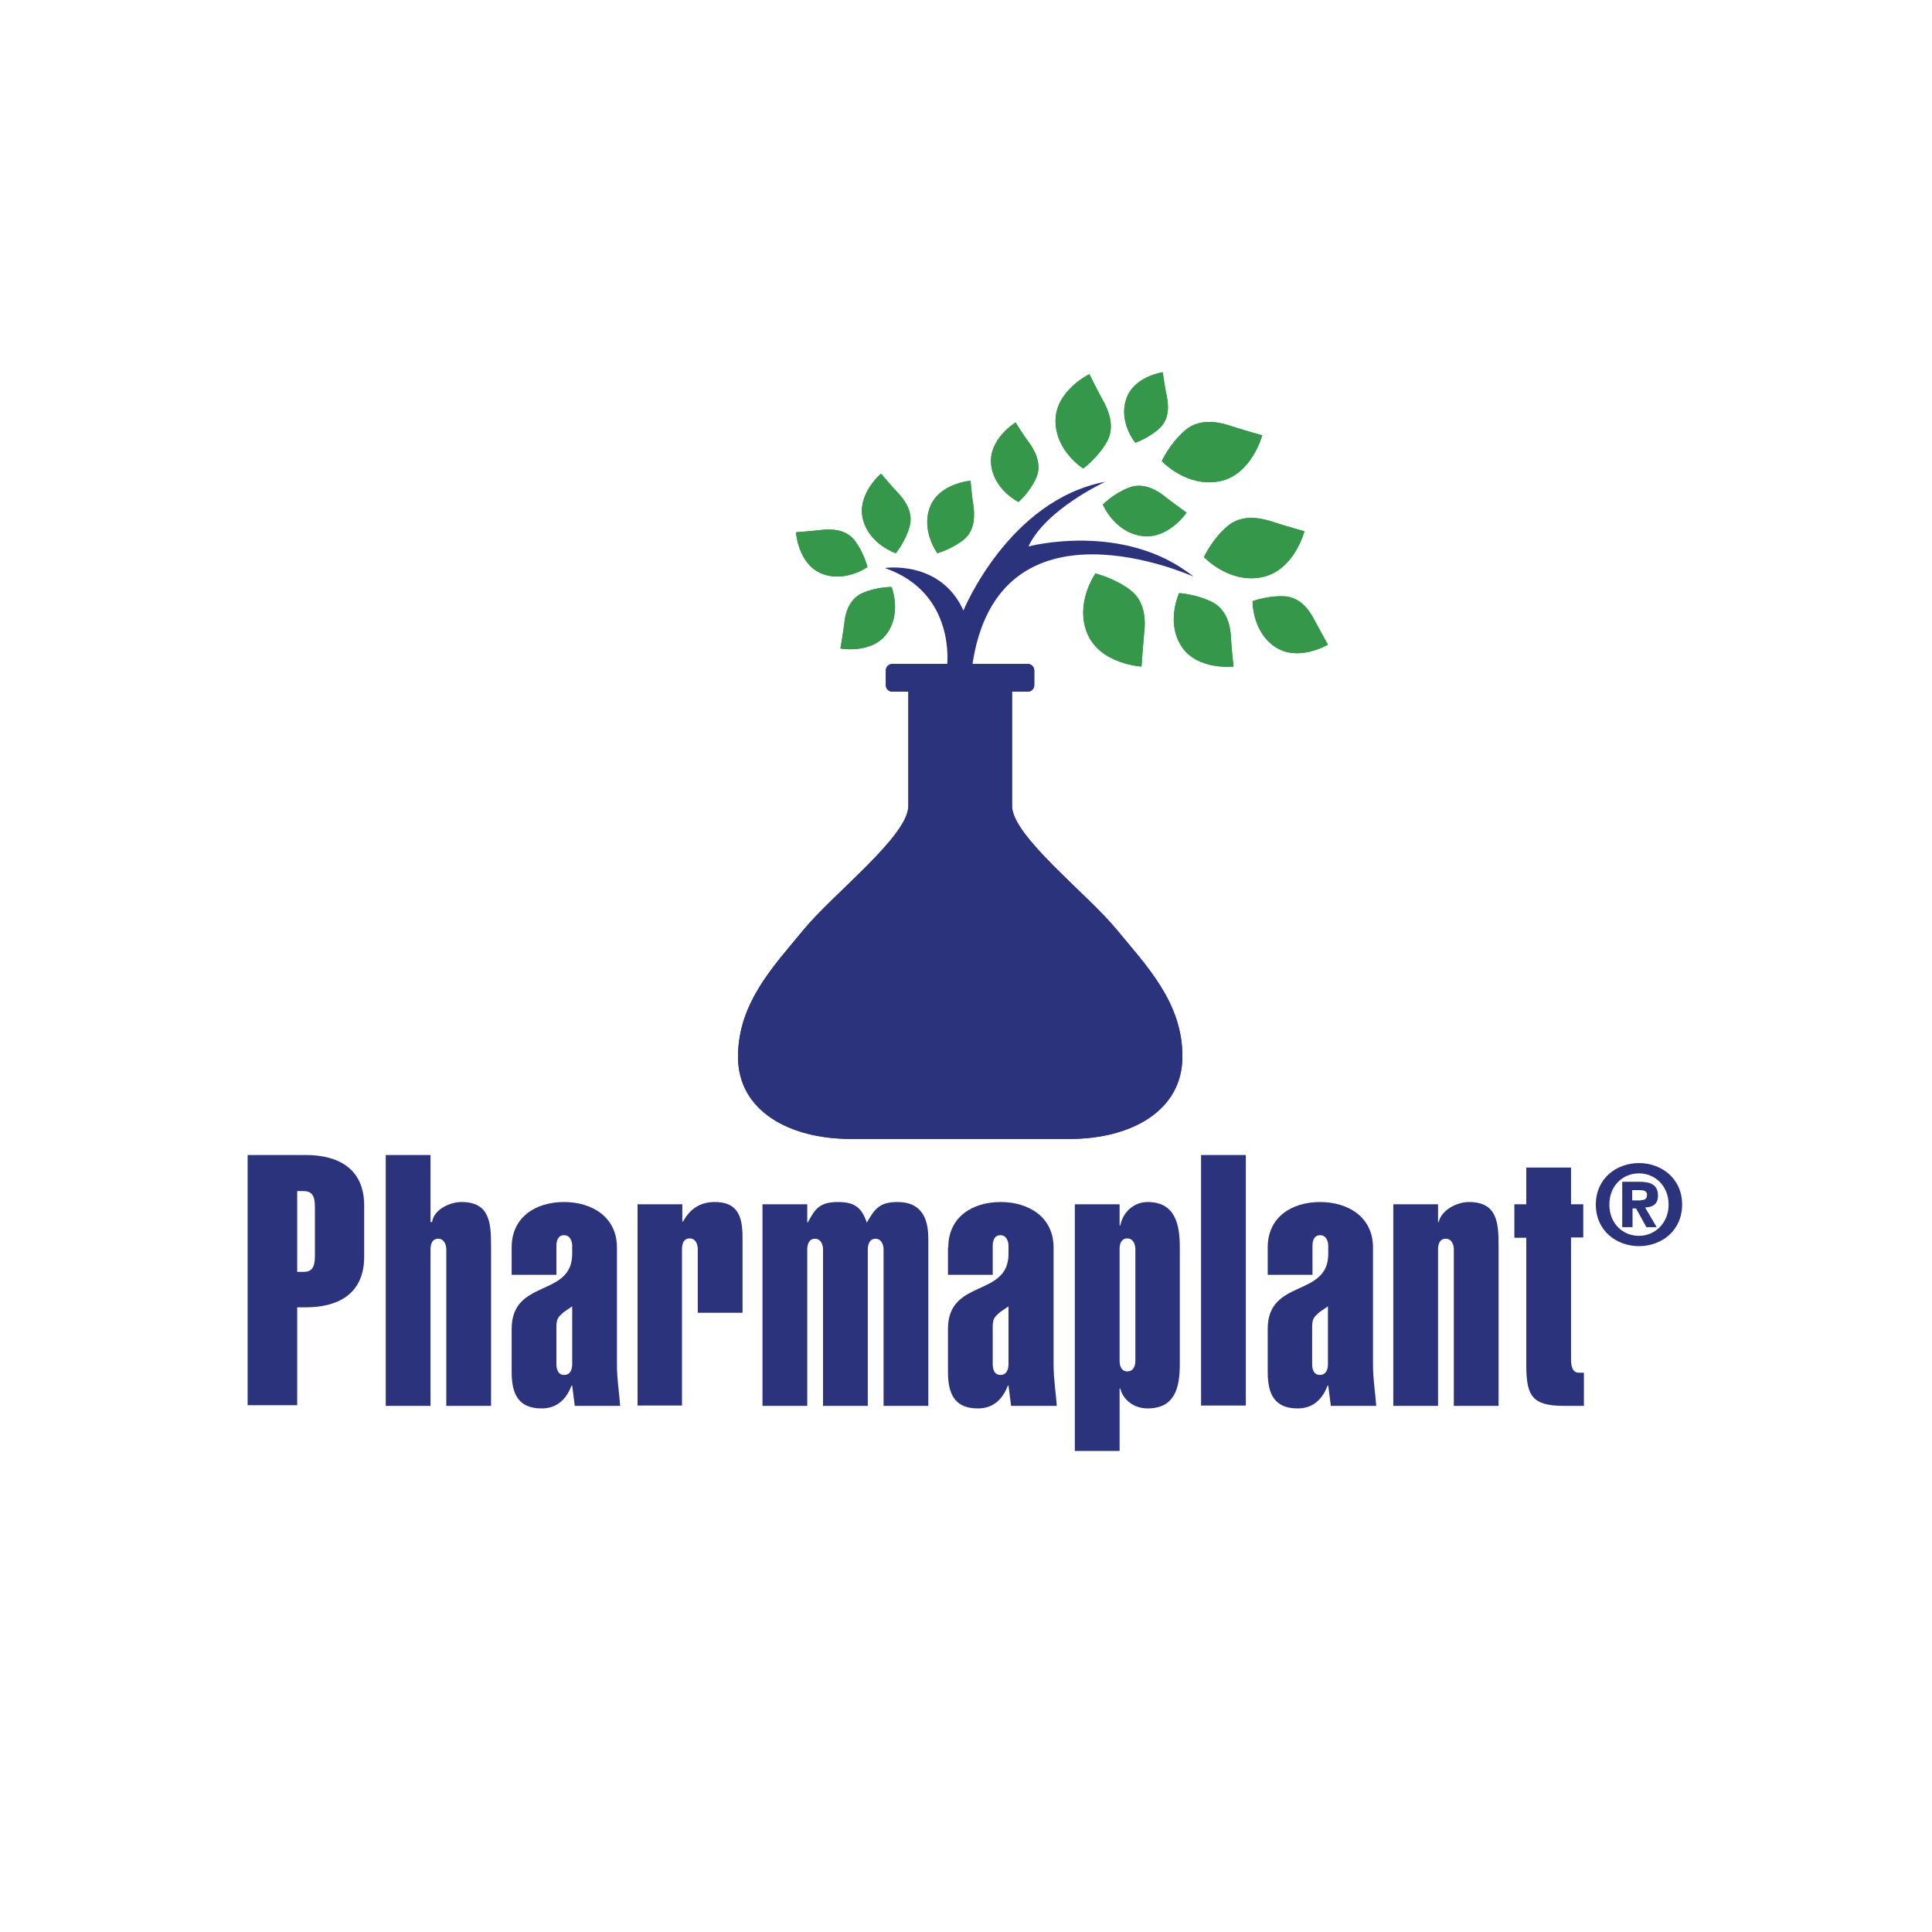 <svg width="600" height="600" viewBox="0 0 600 600" fill="none" xmlns="http://www.w3.org/2000/svg">
<path fill-rule="evenodd" clip-rule="evenodd" d="M346.8 288.7C337.7 277.6 314.3 259.6 314.3 250.3V214.8H319.2C320.3 214.8 321.2 213.9 321.2 212.8V208.2C321.2 207.1 320.3 206.2 319.2 206.2H277.1C276 206.2 275.1 207.1 275.1 208.2V212.8C275.1 213.9 276 214.8 277.1 214.8H282.1V250.3C282.1 259.6 258.7 277.6 249.6 288.7C240.5 299.8 229.2 311.3 229.2 328.2C229.2 345.1 245.3 353.7 264.1 353.7H332.3C351.2 353.7 367.2 345 367.2 328.2C367.3 311.3 355.9 299.8 346.8 288.7Z" fill="#2A337B"/>
<path d="M319.4 169.7C324.8 158.1 343.3 149.6 343.3 149.6C313.2 155.3 299.2 189.6 299.2 189.6C292.1 173.8 274.8 176.4 274.8 176.4C297.2 184.2 294.1 207 294.1 207H301.9C309.7 151.3 370.7 179.1 370.7 179.1C349.1 161.8 319.4 169.7 319.4 169.7Z" fill="#2A337B"/>
<path fill-rule="evenodd" clip-rule="evenodd" d="M405.1 165C405.1 165 398.4 163.1 395.4 162.1C392.4 161.1 386 159.3 381.2 163.4C376.4 167.5 373.9 173 373.9 173C373.9 173 381.5 181.2 391.7 179.3C401.9 177.4 405.1 165 405.1 165Z" fill="#35974A"/>
<path fill-rule="evenodd" clip-rule="evenodd" d="M378.6 149.5C388.7 147.6 392 135.2 392 135.2C392 135.2 385.3 133.3 382.3 132.3C379.3 131.3 372.9 129.5 368.1 133.6C363.3 137.7 360.8 143.2 360.8 143.2C360.8 143.2 368.4 151.4 378.6 149.5Z" fill="#35974A"/>
<path fill-rule="evenodd" clip-rule="evenodd" d="M376.5 187C371.5 184.5 366.2 184.2 366.2 184.2C366.2 184.2 362 193.1 366.9 200.7C371.8 208.3 383.1 207 383.1 207C383.1 207 382.4 201 382.3 198.2C382.2 195.4 381.5 189.6 376.5 187Z" fill="#35974A"/>
<path fill-rule="evenodd" clip-rule="evenodd" d="M360.1 133C363.5 129.9 362.8 125.1 362.3 122.8C361.8 120.6 361.1 115.6 361.1 115.6C361.1 115.6 351.9 116.9 349.7 124.1C347.4 131.3 352.6 137.5 352.6 137.5C352.6 137.5 356.7 136.1 360.1 133Z" fill="#35974A"/>
<path fill-rule="evenodd" clip-rule="evenodd" d="M343.7 137.3C346.6 132.3 343.9 126.8 342.5 124.3C341.1 121.8 338.3 116.2 338.3 116.2C338.3 116.2 327.8 121.3 327.8 130.7C327.8 140.1 336.4 145.5 336.4 145.5C336.4 145.5 340.8 142.3 343.7 137.3Z" fill="#35974A"/>
<path fill-rule="evenodd" clip-rule="evenodd" d="M315.4 131.2C315.4 131.2 307 136.3 307.8 144.2C308.6 152.1 316.3 155.9 316.3 155.9C316.3 155.9 319.8 152.9 321.8 148.4C323.8 144 321.1 139.6 319.7 137.6C318.2 135.7 315.4 131.2 315.4 131.2Z" fill="#35974A"/>
<path fill-rule="evenodd" clip-rule="evenodd" d="M301.4 149.3C301.4 149.3 291.6 150.1 288.8 157.5C286 164.9 291.1 171.8 291.1 171.8C291.1 171.8 295.5 170.6 299.3 167.6C303.1 164.5 302.6 159.4 302.3 157C301.9 154.7 301.4 149.3 301.4 149.3Z" fill="#35974A"/>
<path fill-rule="evenodd" clip-rule="evenodd" d="M265.4 167.8C262.4 164 257.3 164.3 254.9 164.6C252.5 164.9 247.2 165.3 247.2 165.3C247.2 165.3 247.8 175.1 255.1 178.1C262.4 181.1 269.4 176.1 269.4 176.1C269.4 176.1 268.3 171.6 265.4 167.8Z" fill="#35974A"/>
<path fill-rule="evenodd" clip-rule="evenodd" d="M267.8 184.2C263.3 186.2 262.4 191.3 262.2 193.7C261.9 196.1 261 201.4 261 201.4C261 201.4 270.7 203.2 275.4 196.8C280.1 190.4 276.9 182.3 276.9 182.3C276.9 182.3 272.3 182.2 267.8 184.2Z" fill="#35974A"/>
<path fill-rule="evenodd" clip-rule="evenodd" d="M273.6 147.1C273.6 147.1 266 153.5 268 161.3C270 169.1 278.2 171.8 278.2 171.8C278.2 171.8 281.2 168.2 282.5 163.5C283.8 158.7 280.5 154.8 278.8 153C277.1 151.2 273.6 147.1 273.6 147.1Z" fill="#35974A"/>
<path fill-rule="evenodd" clip-rule="evenodd" d="M368.5 159.2C368.5 159.2 363.9 155.9 361.9 154.3C359.9 152.7 355.5 149.6 350.7 151.4C345.9 153.2 342.5 156.7 342.5 156.7C342.5 156.7 346 165.1 354.3 166.4C362.7 167.8 368.5 159.2 368.5 159.2Z" fill="#35974A"/>
<path fill-rule="evenodd" clip-rule="evenodd" d="M408.3 192.7C407.1 190.4 404.3 185.5 399 185.2C393.7 184.9 389 186.7 389 186.7C389 186.7 388.8 196.1 396 200.9C403.2 205.7 412.4 200.2 412.4 200.2C412.4 200.2 409.5 195 408.3 192.7Z" fill="#35974A"/>
<path fill-rule="evenodd" clip-rule="evenodd" d="M351.1 183.3C346.1 179.5 340.2 178.1 340.2 178.1C340.2 178.1 333.7 187.3 337.7 196.8C341.7 206.3 354.5 207 354.5 207C354.5 207 355 200.1 355.3 196.9C355.7 193.8 356.1 187.1 351.1 183.3Z" fill="#35974A"/>
<path fill-rule="evenodd" clip-rule="evenodd" d="M346.8 288.7C337.7 277.6 314.3 259.6 314.3 250.3V214.8H319.2C320.3 214.8 321.2 213.9 321.2 212.8V208.2C321.2 207.1 320.3 206.2 319.2 206.2H277.1C276 206.2 275.1 207.1 275.1 208.2V212.8C275.1 213.9 276 214.8 277.1 214.8H282.1V250.3C282.1 259.6 258.7 277.6 249.6 288.7C240.5 299.8 229.2 311.3 229.2 328.2C229.2 345.1 245.3 353.7 264.1 353.7H332.3C351.2 353.7 367.2 345 367.2 328.2C367.3 311.3 355.9 299.8 346.8 288.7Z" fill="#2A337B"/>
<path fill-rule="evenodd" clip-rule="evenodd" d="M405.1 165C405.1 165 398.4 163.1 395.4 162.1C392.4 161.1 386 159.3 381.2 163.4C376.4 167.5 373.9 173 373.9 173C373.9 173 381.5 181.2 391.7 179.3C401.9 177.4 405.1 165 405.1 165Z" fill="#35974A"/>
<path fill-rule="evenodd" clip-rule="evenodd" d="M378.6 149.5C388.7 147.6 392 135.2 392 135.2C392 135.2 385.3 133.3 382.3 132.3C379.3 131.3 372.9 129.5 368.1 133.6C363.3 137.7 360.8 143.2 360.8 143.2C360.8 143.2 368.4 151.4 378.6 149.5Z" fill="#35974A"/>
<path fill-rule="evenodd" clip-rule="evenodd" d="M376.5 187C371.5 184.5 366.2 184.2 366.2 184.2C366.2 184.2 362 193.1 366.9 200.7C371.8 208.3 383.1 207 383.1 207C383.1 207 382.4 201 382.3 198.2C382.2 195.4 381.5 189.6 376.5 187Z" fill="#35974A"/>
<path fill-rule="evenodd" clip-rule="evenodd" d="M360.1 133C363.5 129.9 362.8 125.1 362.3 122.8C361.8 120.6 361.1 115.6 361.1 115.6C361.1 115.6 351.9 116.9 349.7 124.1C347.4 131.3 352.6 137.5 352.6 137.5C352.6 137.5 356.7 136.1 360.1 133Z" fill="#35974A"/>
<path fill-rule="evenodd" clip-rule="evenodd" d="M343.7 137.3C346.6 132.3 343.9 126.8 342.5 124.3C341.1 121.8 338.3 116.2 338.3 116.2C338.3 116.2 327.8 121.3 327.8 130.7C327.8 140.1 336.4 145.5 336.4 145.5C336.4 145.5 340.8 142.3 343.7 137.3Z" fill="#35974A"/>
<path fill-rule="evenodd" clip-rule="evenodd" d="M315.4 131.2C315.4 131.2 307 136.3 307.8 144.2C308.6 152.1 316.3 155.9 316.3 155.9C316.3 155.9 319.8 152.9 321.8 148.4C323.8 144 321.1 139.6 319.7 137.6C318.2 135.7 315.4 131.2 315.4 131.2Z" fill="#35974A"/>
<path fill-rule="evenodd" clip-rule="evenodd" d="M301.4 149.3C301.4 149.3 291.6 150.1 288.8 157.5C286 164.9 291.1 171.8 291.1 171.8C291.1 171.8 295.5 170.6 299.3 167.6C303.1 164.5 302.6 159.4 302.3 157C301.9 154.7 301.4 149.3 301.4 149.3Z" fill="#35974A"/>
<path fill-rule="evenodd" clip-rule="evenodd" d="M265.4 167.8C262.4 164 257.3 164.3 254.9 164.6C252.5 164.9 247.2 165.3 247.2 165.3C247.2 165.3 247.8 175.1 255.1 178.1C262.4 181.1 269.4 176.1 269.4 176.1C269.4 176.1 268.3 171.6 265.4 167.8Z" fill="#35974A"/>
<path fill-rule="evenodd" clip-rule="evenodd" d="M267.8 184.2C263.3 186.2 262.4 191.3 262.2 193.7C261.9 196.1 261 201.4 261 201.4C261 201.4 270.7 203.2 275.4 196.8C280.1 190.4 276.9 182.3 276.9 182.3C276.9 182.3 272.3 182.2 267.8 184.2Z" fill="#35974A"/>
<path fill-rule="evenodd" clip-rule="evenodd" d="M273.6 147.1C273.6 147.1 266 153.5 268 161.3C270 169.1 278.2 171.8 278.2 171.8C278.2 171.8 281.2 168.2 282.5 163.5C283.8 158.7 280.5 154.8 278.8 153C277.1 151.2 273.6 147.1 273.6 147.1Z" fill="#35974A"/>
<path fill-rule="evenodd" clip-rule="evenodd" d="M368.5 159.2C368.5 159.2 363.9 155.9 361.9 154.3C359.9 152.7 355.5 149.6 350.7 151.4C345.9 153.2 342.5 156.7 342.5 156.7C342.5 156.7 346 165.1 354.3 166.4C362.7 167.8 368.5 159.2 368.5 159.2Z" fill="#35974A"/>
<path fill-rule="evenodd" clip-rule="evenodd" d="M408.3 192.7C407.1 190.4 404.3 185.5 399 185.2C393.7 184.9 389 186.7 389 186.7C389 186.7 388.8 196.1 396 200.9C403.2 205.7 412.4 200.2 412.4 200.2C412.4 200.2 409.5 195 408.3 192.7Z" fill="#35974A"/>
<path fill-rule="evenodd" clip-rule="evenodd" d="M351.1 183.3C346.1 179.5 340.2 178.1 340.2 178.1C340.2 178.1 333.7 187.3 337.7 196.8C341.7 206.3 354.5 207 354.5 207C354.5 207 355 200.1 355.3 196.9C355.7 193.8 356.1 187.1 351.1 183.3Z" fill="#35974A"/>
<path d="M76.9 436.5V358.7H95C104.5 358.7 113.1 362.5 113.1 374.4V390.3C113.1 402.2 104.5 406 95 406H92.3V436.4H76.9V436.5ZM92.3 395H94.2C96.7 395 97.8 393.8 97.8 390.1V374.8C97.8 371.1 96.7 369.9 94.2 369.9H92.3V395Z" fill="#2A337B"/>
<path d="M119.8 436.5V358.7H133.7V379.5H134.2C134.7 375.7 139.6 373.3 143.3 373.3C152.1 373.3 152.5 379.7 152.5 387V436.6H138.6V388C138.6 386.5 137.9 384.7 136.1 384.7C134.2 384.7 133.7 386.4 133.7 388V436.6H119.8V436.5Z" fill="#2A337B"/>
<path d="M158.9 387.4C158.9 378 166.3 373.3 175.2 373.3C183.9 373.3 191.6 378 191.6 387.4V423.9C191.6 428.3 192.3 432.4 192.6 436.6H178.5L177.7 430.3H177.5C175.6 435.3 172.3 437.4 168.2 437.4C161.2 437.4 158.9 433.2 158.9 426.1V412.7C158.9 397 177.7 403 177.7 389.4V386.9C177.7 385.4 177 383.6 175.2 383.6C173.3 383.6 172.8 385.3 172.8 386.9V395.9H158.9V387.4ZM172.8 423.7C172.8 425.2 173.3 427 175.2 427C177.1 427 177.7 425.3 177.7 423.7V405.7L175.2 407.4C173.2 409.1 172.8 409.6 172.8 412.3V423.7Z" fill="#2A337B"/>
<path d="M211.9 379.4H212.1C214.2 375.6 217.2 373.3 222 373.3C228.9 373.3 230.6 377.5 230.6 384.2V407.7H216.7V387.9C216.7 386.4 216 384.6 214.2 384.6C212.3 384.6 211.8 386.3 211.8 387.9V436.5H198V374H211.9V379.4Z" fill="#2A337B"/>
<path d="M250.7 379.6H250.9C253.1 375.4 254.6 373.3 260.2 373.3C265.1 373.3 267.5 374.7 269.2 379.7C271.6 375.5 273.1 373.3 278.7 373.3C287.4 373.3 288.3 380.2 288.3 384.9V436.6H274.4V388C274.4 386.5 273.7 384.7 271.9 384.7C270.1 384.7 269.5 386.4 269.5 388V436.6H255.6V388C255.6 386.5 254.9 384.7 253.1 384.7C251.3 384.7 250.7 386.4 250.7 388V436.6H236.8V374H250.7V379.6Z" fill="#2A337B"/>
<path d="M294.5 387.4C294.5 378 301.9 373.3 310.8 373.3C319.5 373.3 327.2 378 327.2 387.4V423.9C327.2 428.3 327.9 432.4 328.2 436.6H314L313.2 430.3H313C311.1 435.3 307.8 437.4 303.7 437.4C296.7 437.4 294.4 433.2 294.4 426.1V412.7C294.4 397 313.2 403 313.2 389.4V386.9C313.2 385.4 312.5 383.6 310.7 383.6C308.8 383.6 308.3 385.3 308.3 386.9V395.9H294.4V387.4H294.5ZM308.3 423.7C308.3 425.2 308.8 427 310.7 427C312.6 427 313.2 425.3 313.2 423.7V405.7L310.7 407.4C308.7 409.1 308.3 409.6 308.3 412.3V423.7Z" fill="#2A337B"/>
<path d="M347.7 380.6H347.9C348.8 376.2 352.3 373.3 356.4 373.3C365 373.3 366.4 380.3 366.4 387.3V423.7C366.4 430.7 365 437.4 356.4 437.4C352.2 437.4 348.8 434.8 347.9 431.2H347.7V450.6H333.8V374H347.7V380.6ZM352.6 387.9C352.6 386.4 351.9 384.6 350.1 384.6C348.2 384.6 347.7 386.3 347.7 387.9V422.6C347.7 424.1 348.2 425.9 350.1 425.9C352 425.9 352.6 424.2 352.6 422.6V387.9Z" fill="#2A337B"/>
<path d="M373 436.5V358.7H386.9V436.5H373Z" fill="#2A337B"/>
<path d="M393.7 387.4C393.7 378 401.1 373.3 410 373.3C418.7 373.3 426.4 378 426.4 387.4V423.9C426.4 428.3 427.1 432.4 427.4 436.6H413.3L412.5 430.3H412.3C410.4 435.3 407.1 437.4 403 437.4C396 437.4 393.7 433.2 393.7 426.1V412.7C393.7 397 412.5 403 412.5 389.4V386.9C412.5 385.4 411.8 383.6 410 383.6C408.1 383.6 407.6 385.3 407.6 386.9V395.9H393.7V387.4ZM407.5 423.7C407.5 425.2 408 427 409.9 427C411.8 427 412.4 425.3 412.4 423.7V405.7L409.9 407.4C407.9 409.1 407.5 409.6 407.5 412.3V423.7Z" fill="#2A337B"/>
<path d="M446.6 379.5H446.8C447.7 375.7 452.5 373.3 456.2 373.3C465 373.3 465.4 379.7 465.4 387V436.6H451.5V388C451.5 386.5 450.8 384.7 449 384.7C447.1 384.7 446.6 386.4 446.6 388V436.6H432.7V374H446.6V379.5Z" fill="#2A337B"/>
<path d="M487.9 374H491.7V384.3H487.9V422C487.9 424 488.2 426.3 490.3 426.3H491.9V436.6H485.7C475.8 436.6 474 433.5 474 423.9V384.4H470.3V374H474V362.6H487.9V374Z" fill="#2A337B"/>
<path d="M495.6 374.1C495.6 365.9 502.1 361.2 509 361.2C515.9 361.2 522.4 365.9 522.4 374.1C522.4 382.3 515.9 387 509 387C502.1 387 495.6 382.3 495.6 374.1ZM509 364.4C503.9 364.4 499.8 368.3 499.8 374.1C499.8 379.9 503.9 383.8 509 383.8C514 383.8 518.2 379.8 518.2 374.1C518.2 368.3 514 364.4 509 364.4ZM507 381.1H503.8V367H509C512.7 367 514.9 368 514.9 371.3C514.9 373.9 513.4 374.9 510.9 375L514.5 381.1H511.3L508.1 375.3H507V381.1ZM509.6 372.7C510.8 372.7 511.5 372.4 511.5 371C511.5 369.6 509.9 369.6 508.9 369.6H506.9V372.8H509.6V372.7Z" fill="#2A337B"/>
</svg>
